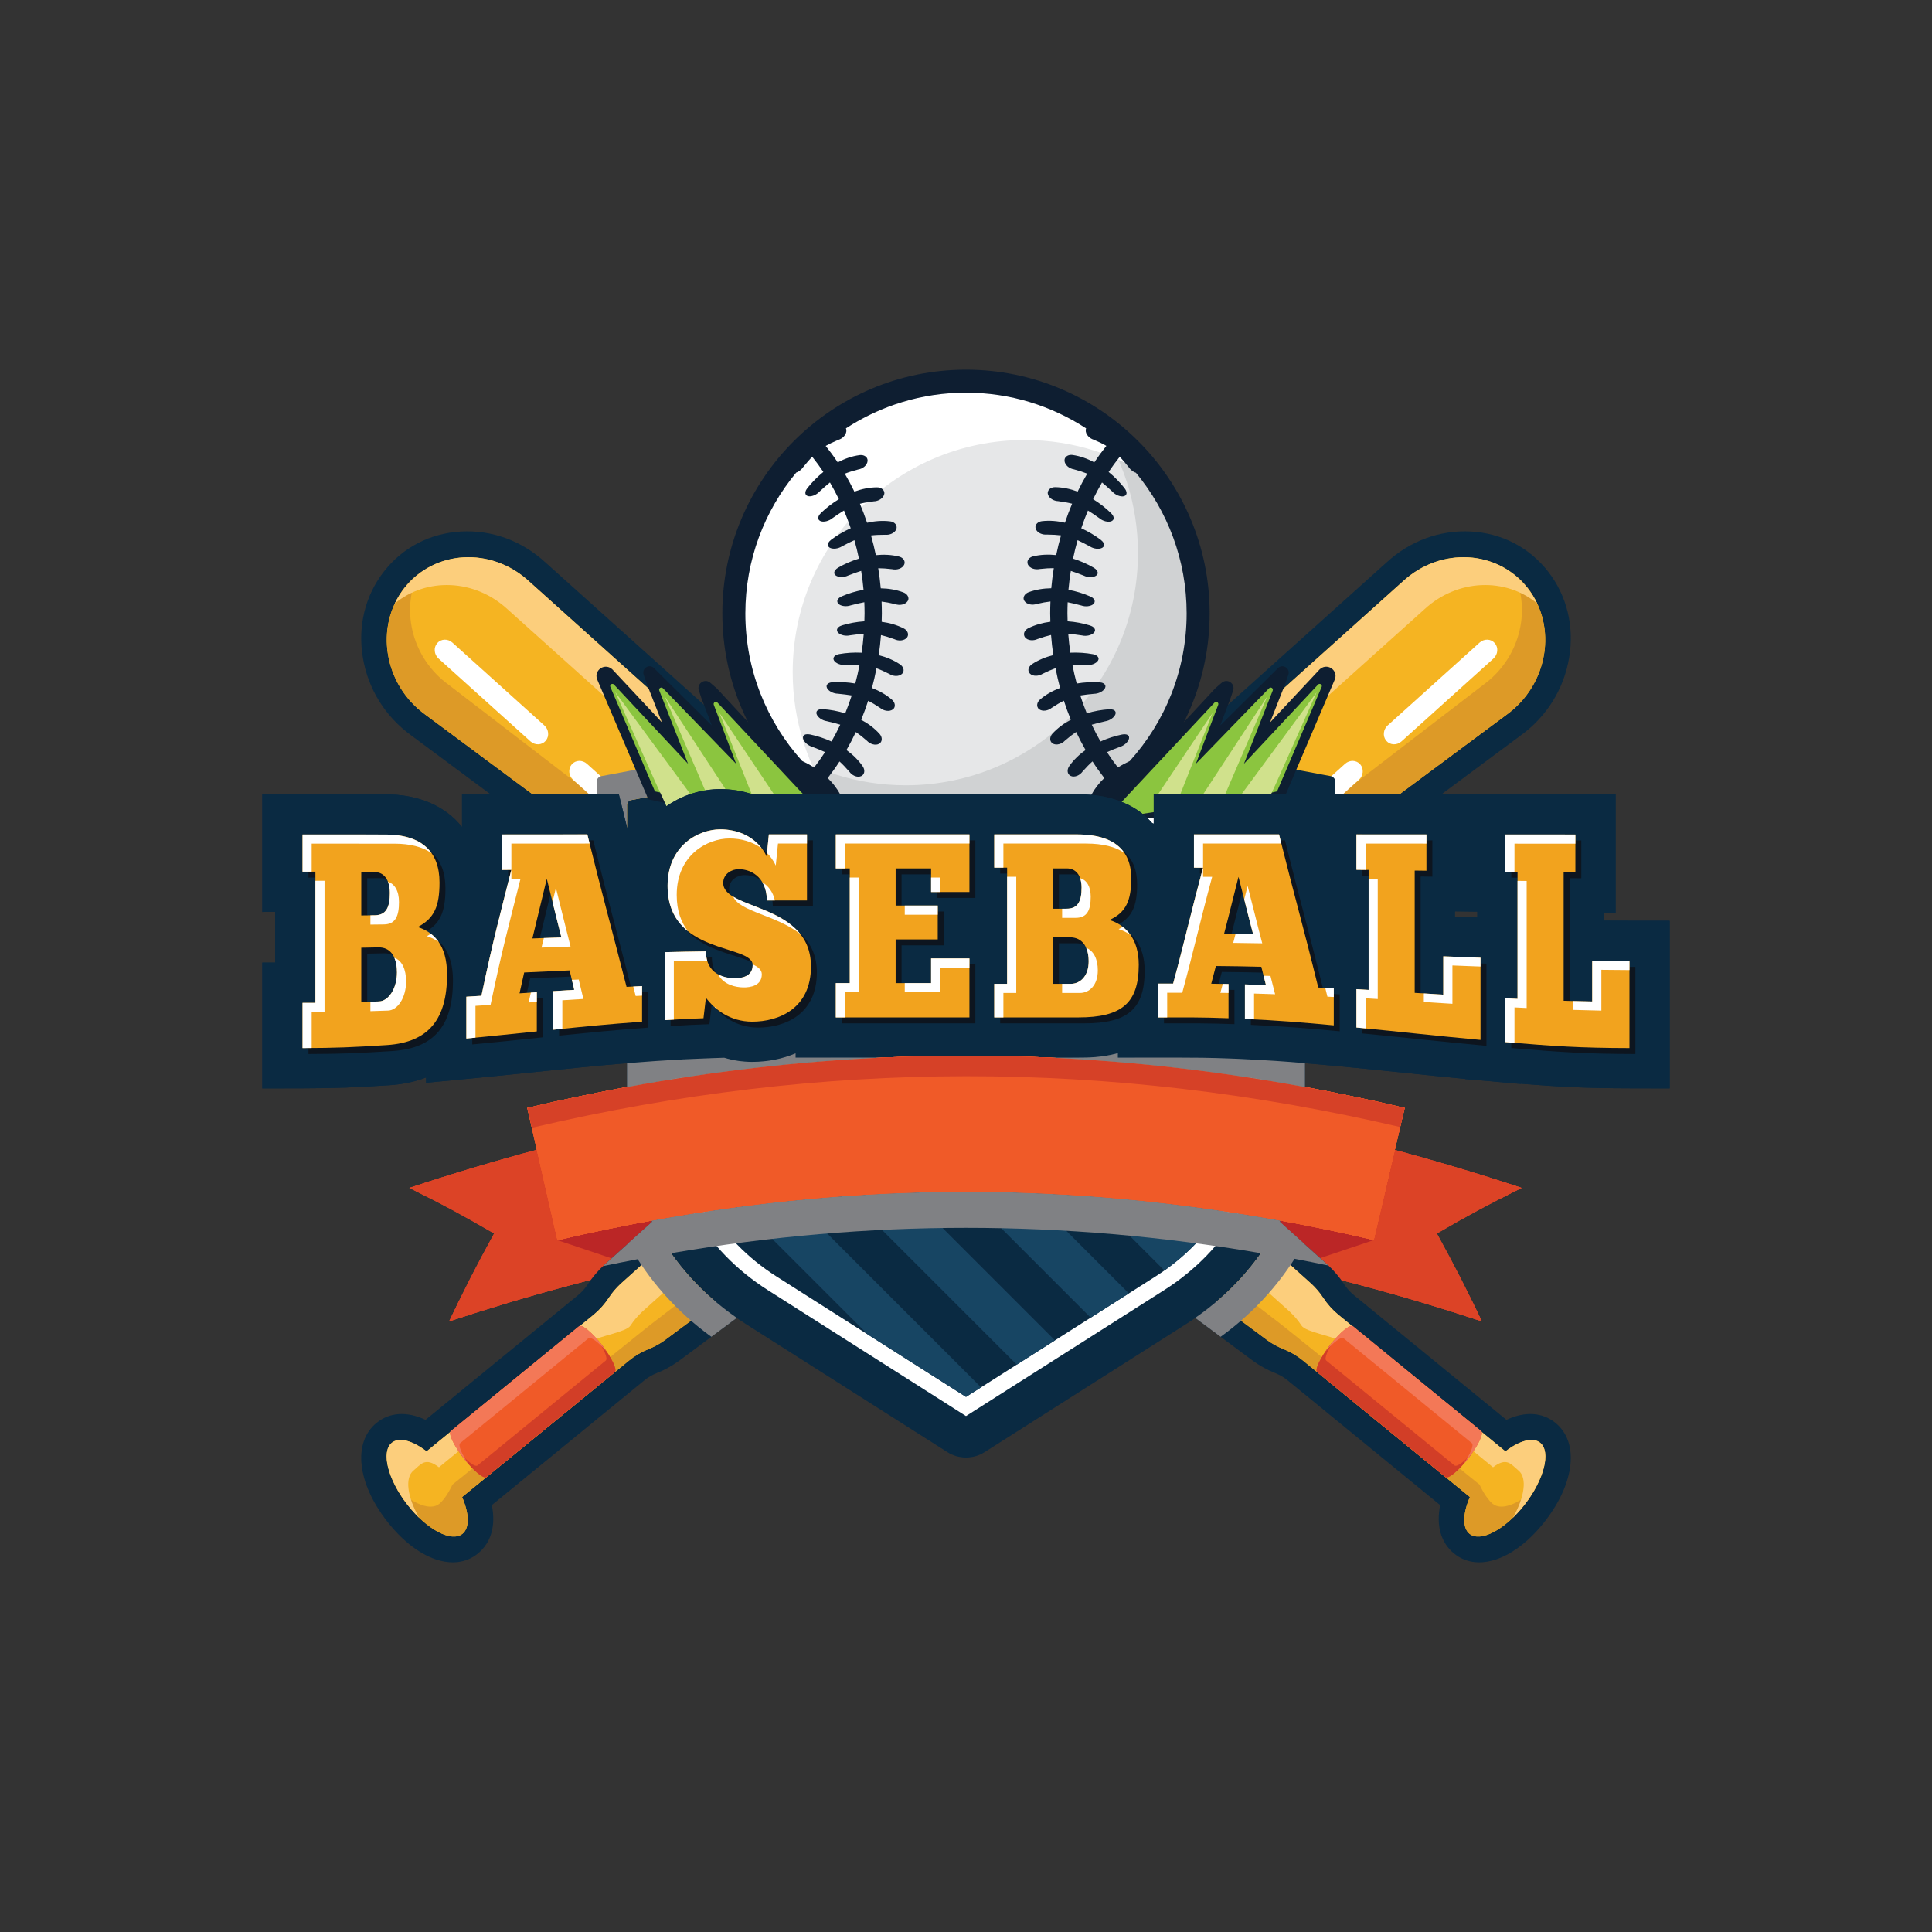 <?xml version="1.0" encoding="utf-8"?>
<!-- Generator: Adobe Illustrator 16.0.0, SVG Export Plug-In . SVG Version: 6.00 Build 0)  -->
<!DOCTYPE svg PUBLIC "-//W3C//DTD SVG 1.1//EN" "http://www.w3.org/Graphics/SVG/1.1/DTD/svg11.dtd">
<svg version="1.1" id="Layer_1" xmlns="http://www.w3.org/2000/svg" xmlns:xlink="http://www.w3.org/1999/xlink" x="0px" y="0px"
	 width="350px" height="350px" viewBox="0 0 350 350" enable-background="new 0 0 350 350" xml:space="preserve">
<rect x="0" y="0" width="350" height="350" fill="#333333" stroke="none"/>
<g>
	<g>
		<g>
			<g>
				<g>
					<g>
						<path fill="#DC4326" d="M74.166,215.198c15.668-5.178,31.205-9.32,47.297-12.604c1.529,10.032,2.293,15.048,3.822,25.08
							c-14.942,3.049-29.37,6.896-43.919,11.703c3.064-6.408,4.694-9.595,8.146-15.916C83.528,219.996,80.457,218.34,74.166,215.198
							z"/>
					</g>
				</g>
				<g>
					<g>
						<path fill="#DC4326" d="M74.166,215.198c15.668-5.178,31.205-9.32,47.297-12.604c1.529,10.032,2.293,15.048,3.822,25.08
							c-14.942,3.049-29.37,6.896-43.919,11.703c3.064-6.408,4.694-9.595,8.146-15.916C83.528,219.996,80.457,218.34,74.166,215.198
							z"/>
					</g>
				</g>
				<g>
					<path fill="#DC4326" d="M83.117,235.75c-0.542,1.109-1.115,2.297-1.751,3.628c14.549-4.808,28.977-8.654,43.919-11.703
						c-0.159-1.043-0.308-2.021-0.452-2.967C110.651,227.618,96.927,231.257,83.117,235.75z"/>
				</g>
				<g>
					<path fill="#DC4326" d="M121.873,205.288c-0.132-0.863-0.267-1.75-0.41-2.693c-16.092,3.283-31.629,7.426-47.297,12.604
						c1.35,0.674,2.546,1.277,3.66,1.848C92.418,212.28,106.919,208.408,121.873,205.288z"/>
				</g>
			</g>
			<polygon fill="#BB2626" points="100.999,224.673 116.685,229.939 119.929,219.35 			"/>
		</g>
		<g>
			<g>
				<g>
					<g>
						<path fill="#DC4326" d="M275.654,215.198c-15.669-5.178-31.205-9.32-47.297-12.604c-1.529,10.032-2.294,15.048-3.822,25.08
							c14.942,3.049,29.37,6.896,43.919,11.703c-3.065-6.408-4.694-9.595-8.146-15.916
							C266.292,219.996,269.363,218.34,275.654,215.198z"/>
					</g>
				</g>
				<g>
					<g>
						<path fill="#DC4326" d="M275.654,215.198c-15.669-5.178-31.205-9.32-47.297-12.604c-1.529,10.032-2.294,15.048-3.822,25.08
							c14.942,3.049,29.37,6.896,43.919,11.703c-3.065-6.408-4.694-9.595-8.146-15.916
							C266.292,219.996,269.363,218.34,275.654,215.198z"/>
					</g>
				</g>
				<g>
					<path fill="#DC4326" d="M266.703,235.75c0.542,1.109,1.114,2.297,1.751,3.628c-14.549-4.808-28.977-8.654-43.919-11.703
						c0.158-1.043,0.308-2.021,0.452-2.967C239.169,227.618,252.894,231.257,266.703,235.75z"/>
				</g>
				<g>
					<path fill="#DC4326" d="M227.947,205.288c0.131-0.863,0.267-1.75,0.41-2.693c16.092,3.283,31.628,7.426,47.297,12.604
						c-1.351,0.674-2.546,1.277-3.66,1.848C257.402,212.28,242.901,208.408,227.947,205.288z"/>
				</g>
			</g>
			<polygon fill="#BB2626" points="248.82,224.673 233.135,229.939 229.892,219.35 			"/>
		</g>
		<g>
			<g>
				<g>
					<path fill="#0A2A42" d="M279.901,275.568c5.411-6.961,6.193-14.273,1.902-17.782c-2.395-1.958-5.529-2.15-8.896-0.566
						l-27.624-22.588c-0.684-0.56-1.277-1.219-1.762-1.959c-0.842-1.285-1.845-2.469-2.981-3.514L98.837,101.912
						c-4.283-3.941-9.729-5.938-15.337-5.623c-5.607,0.316-10.566,2.897-13.966,7.27c-3.398,4.371-4.748,9.905-3.799,15.582
						c0.949,5.676,4.06,10.677,8.759,14.081l152.526,113.331c1.246,0.903,2.595,1.643,4.008,2.198
						c0.808,0.319,1.565,0.765,2.249,1.324l27.624,22.589c-0.755,3.719,0.125,6.81,2.52,8.768
						C267.713,284.939,274.489,282.528,279.901,275.568z"/>
					<g>
						<path fill="#F5B422" d="M232.502,244.397c-1.034-0.408-2.019-0.949-2.929-1.607L77.048,129.46
							c-7.496-5.433-9.248-15.912-3.825-22.887l0,0c5.423-6.975,15.774-7.558,22.607-1.272l141.704,127.25
							c0.828,0.763,1.562,1.627,2.18,2.57c0.766,1.167,1.706,2.212,2.784,3.094l30.222,24.712c2.528-1.939,4.97-2.644,6.298-1.558
							c1.988,1.626,0.733,6.634-2.805,11.184c-3.537,4.55-8.018,6.921-10.006,5.295c-1.328-1.087-1.202-3.684,0.078-6.644
							l-30.222-24.713C234.985,245.609,233.782,244.902,232.502,244.397z"/>
						<path fill="#DD9A27" d="M232.502,244.397c-1.034-0.408-2.019-0.949-2.929-1.607L77.048,129.46
							c-7.496-5.433-9.248-15.912-3.825-22.887l0,0c0.726-0.934,1.545-1.743,2.427-2.446c-3.056,6.722-0.883,15.21,5.61,19.915
							l150.65,115.742c0.91,0.658,36.124,29.169,36.124,29.169s1.056,2.391,2.385,3.477c1.573,1.287,4.705,0.065,7.696-2.752
							c-0.53,0.955-1.163,1.925-1.902,2.875c-3.537,4.55-8.018,6.921-10.006,5.295c-1.328-1.087-1.202-3.684,0.078-6.644
							l-30.222-24.713C234.985,245.609,233.782,244.902,232.502,244.397z"/>
						<path fill="#FCCE7C" d="M275.099,266.41c-1.329-1.086-2.094-2.537-4.622-0.598l-27.905-22.907
							c-1.078-0.881-6.011-1.576-6.776-2.743c-0.618-0.943-1.352-1.808-2.181-2.57L91.911,110.342
							c-5.985-5.505-14.67-5.74-20.377-1.026c0.454-0.957,1.016-1.877,1.688-2.742l0,0c5.423-6.975,15.774-7.558,22.607-1.272
							l141.704,127.25c0.828,0.763,1.562,1.627,2.18,2.57c0.766,1.167,1.706,2.212,2.784,3.094l30.222,24.712
							c2.528-1.939,4.97-2.644,6.298-1.558c1.988,1.626,0.733,6.634-2.805,11.184c-0.684,0.88-1.403,1.675-2.133,2.379
							C276.193,271.234,276.702,267.723,275.099,266.41z"/>
						<path fill="#F05A28" d="M240.95,243.679c1.788-2.3,3.646-3.829,4.148-3.418l23.23,18.996c0.504,0.412-0.536,2.609-2.324,4.908
							c-1.787,2.3-3.645,3.829-4.148,3.418l-23.23-18.996C238.122,248.175,239.163,245.978,240.95,243.679z"/>
						<path fill="#D23E27" d="M240.95,243.679c0.285-0.367,0.57-0.704,0.853-1.026c-1.286,1.869-1.962,3.481-1.539,3.828
							l23.23,18.995c0.424,0.347,1.806-0.688,3.297-2.391c-0.243,0.354-0.501,0.714-0.786,1.08c-1.787,2.3-3.645,3.829-4.148,3.418
							l-23.23-18.996C238.122,248.175,239.163,245.978,240.95,243.679z"/>
						<path fill="#F37857" d="M266.633,261.438l-23.23-18.995c-0.42-0.344-1.786,0.675-3.265,2.355
							c0.251-0.367,0.518-0.74,0.813-1.12c1.788-2.3,3.646-3.829,4.148-3.418l23.23,18.996c0.504,0.412-0.536,2.609-2.324,4.908
							c-0.295,0.381-0.591,0.729-0.884,1.063C266.389,263.375,267.054,261.782,266.633,261.438z"/>
					</g>
					<g>
						<g>
							<path fill="#FFFFFF" d="M112.446,146.33c0.622-0.8,0.496-1.997-0.305-2.718l-5.813-5.239c-0.825-0.744-2.056-0.7-2.748,0.1
								c-0.686,0.791-0.584,2.049,0.242,2.793l5.813,5.239c0.825,0.744,2.056,0.7,2.748-0.099
								C112.405,146.38,112.427,146.356,112.446,146.33z"/>
						</g>
						<g>
							<path fill="#FFFFFF" d="M98.913,134.133c0.622-0.8,0.495-1.996-0.306-2.718l-16.652-15.005c-0.825-0.744-2.056-0.7-2.748,0.1
								c-0.688,0.796-0.583,2.049,0.243,2.794l16.652,15.004c0.825,0.744,2.056,0.7,2.748-0.099
								C98.872,134.185,98.893,134.16,98.913,134.133z"/>
						</g>
					</g>
				</g>
			</g>
			<g>
				<g>
					<path fill="#0A2A42" d="M70.099,275.568c-5.412-6.961-6.194-14.273-1.903-17.782c2.395-1.958,5.529-2.15,8.896-0.566
						l27.624-22.588c0.684-0.56,1.277-1.219,1.762-1.959c0.842-1.285,1.845-2.469,2.981-3.514l141.703-127.248
						c4.283-3.941,9.73-5.938,15.337-5.623c5.608,0.316,10.566,2.897,13.966,7.27c3.398,4.371,4.748,9.905,3.8,15.582
						c-0.95,5.676-4.061,10.677-8.76,14.081L122.979,246.552c-1.246,0.903-2.595,1.643-4.008,2.198
						c-0.808,0.319-1.565,0.765-2.249,1.324l-27.624,22.589c0.755,3.719-0.125,6.81-2.52,8.768
						C82.287,284.939,75.51,282.528,70.099,275.568z"/>
					<g>
						<path fill="#F5B422" d="M117.497,244.397c1.034-0.408,2.02-0.949,2.929-1.607l152.525-113.33
							c7.496-5.433,9.248-15.912,3.825-22.887l0,0c-5.422-6.975-15.774-7.558-22.607-1.272l-141.703,127.25
							c-0.829,0.763-1.563,1.627-2.181,2.57c-0.766,1.167-1.705,2.212-2.783,3.094l-30.223,24.712
							c-2.528-1.939-4.969-2.644-6.298-1.558c-1.988,1.626-0.732,6.634,2.805,11.184c3.538,4.55,8.018,6.921,10.006,5.295
							c1.329-1.087,1.203-3.684-0.078-6.644l30.223-24.713C115.015,245.609,116.217,244.902,117.497,244.397z"/>
						<path fill="#DD9A27" d="M117.497,244.397c1.034-0.408,2.02-0.949,2.929-1.607l152.525-113.33
							c7.496-5.433,9.248-15.912,3.825-22.887l0,0c-0.726-0.934-1.545-1.743-2.427-2.446c3.057,6.722,0.883,15.21-5.61,19.915
							l-150.65,115.742c-0.909,0.658-36.124,29.169-36.124,29.169s-1.056,2.391-2.385,3.477c-1.573,1.287-4.705,0.065-7.696-2.752
							c0.531,0.955,1.164,1.925,1.902,2.875c3.538,4.55,8.018,6.921,10.006,5.295c1.329-1.087,1.203-3.684-0.078-6.644
							l30.223-24.713C115.015,245.609,116.217,244.902,117.497,244.397z"/>
						<path fill="#FCCE7C" d="M74.9,266.41c1.329-1.086,2.094-2.537,4.622-0.598l27.905-22.907c1.078-0.881,6.011-1.576,6.776-2.743
							c0.619-0.943,1.352-1.808,2.181-2.57l141.704-127.25c5.984-5.505,14.669-5.74,20.376-1.026
							c-0.454-0.957-1.016-1.877-1.688-2.742l0,0c-5.422-6.975-15.774-7.558-22.607-1.272l-141.703,127.25
							c-0.829,0.763-1.563,1.627-2.181,2.57c-0.766,1.167-1.705,2.212-2.783,3.094l-30.223,24.712
							c-2.528-1.939-4.969-2.644-6.298-1.558c-1.988,1.626-0.732,6.634,2.805,11.184c0.684,0.88,1.403,1.675,2.133,2.379
							C73.807,271.234,73.297,267.723,74.9,266.41z"/>
						<path fill="#F05A28" d="M109.049,243.679c-1.787-2.3-3.645-3.829-4.148-3.418l-23.23,18.996
							c-0.504,0.412,0.537,2.609,2.324,4.908c1.787,2.3,3.645,3.829,4.148,3.418l23.23-18.996
							C111.877,248.175,110.836,245.978,109.049,243.679z"/>
						<path fill="#D23E27" d="M109.049,243.679c-0.285-0.367-0.569-0.704-0.853-1.026c1.286,1.869,1.963,3.481,1.539,3.828
							l-23.23,18.995c-0.424,0.347-1.806-0.688-3.297-2.391c0.244,0.354,0.501,0.714,0.786,1.08c1.787,2.3,3.645,3.829,4.148,3.418
							l23.23-18.996C111.877,248.175,110.836,245.978,109.049,243.679z"/>
						<path fill="#F37857" d="M83.366,261.438l23.23-18.995c0.42-0.344,1.786,0.675,3.265,2.355c-0.251-0.367-0.517-0.74-0.813-1.12
							c-1.787-2.3-3.645-3.829-4.148-3.418l-23.23,18.996c-0.504,0.412,0.537,2.609,2.324,4.908
							c0.296,0.381,0.591,0.729,0.884,1.063C83.61,263.375,82.945,261.782,83.366,261.438z"/>
					</g>
					<g>
						<g>
							<path fill="#FFFFFF" d="M237.553,146.33c-0.622-0.8-0.495-1.997,0.306-2.718l5.813-5.239c0.826-0.744,2.056-0.7,2.748,0.1
								c0.686,0.791,0.584,2.049-0.242,2.793l-5.813,5.239c-0.825,0.744-2.056,0.7-2.748-0.099
								C237.594,146.38,237.573,146.356,237.553,146.33z"/>
						</g>
						<g>
							<path fill="#FFFFFF" d="M251.086,134.133c-0.621-0.8-0.495-1.996,0.306-2.718l16.652-15.005c0.826-0.744,2.057-0.7,2.748,0.1
								c0.688,0.796,0.584,2.049-0.243,2.794l-16.652,15.004c-0.825,0.744-2.056,0.7-2.748-0.099
								C251.127,134.185,251.106,134.16,251.086,134.133z"/>
						</g>
					</g>
				</g>
			</g>
		</g>
		<g>
			<path fill="#0A2A42" d="M235.77,144.96l-4.784-0.896c-19.997-3.747-39.006-10.924-55.985-21.137
				c-16.98,10.213-35.988,17.39-55.986,21.137l-4.784,0.896c-0.384,0.14-0.636,0.475-0.636,0.847v56.624
				c0,14.895,8.041,28.861,21.564,37.457l36.494,23.194c1.003,0.638,2.175,0.956,3.348,0.956c1.172,0,2.344-0.318,3.347-0.956
				l36.494-23.194c13.523-8.596,21.564-22.563,21.564-37.457v-56.624C236.405,145.435,236.153,145.1,235.77,144.96z"/>
			<g>
				<path fill="#808184" d="M113.594,162.273v-16.466c0-0.372,0.252-0.707,0.636-0.847l4.784-0.896
					c7.103-1.331,14.077-3.103,20.884-5.281l-4.837-4.344c-6.873,2.127-13.898,3.876-21.043,5.214l-5.212,0.977
					c-0.418,0.152-0.692,0.518-0.692,0.923v16.648L113.594,162.273z"/>
				<path fill="#808184" d="M236.178,225.242l-4.326-3.886c-3.408,6.765-8.638,12.756-15.331,17.394l4.608,3.425
					C227.537,237.545,232.631,231.739,236.178,225.242z"/>
			</g>
			<g>
				<path fill="#0A2A42" d="M241.886,158.201v-16.648c0-0.405-0.274-0.771-0.692-0.923l-5.212-0.977
					c-7.145-1.338-14.17-3.087-21.042-5.214l-4.838,4.344c6.807,2.179,13.781,3.95,20.884,5.281l4.784,0.896
					c0.384,0.14,0.636,0.475,0.636,0.847v16.466L241.886,158.201z"/>
				<path fill="#808184" d="M128.87,242.175l4.608-3.425c-6.693-4.638-11.923-10.629-15.331-17.394l-4.326,3.886
					C117.368,231.739,122.462,237.545,128.87,242.175z"/>
			</g>
			<path fill="#FFFFFF" d="M139.085,233.709c-11.378-7.231-18.17-18.924-18.17-31.278v-51.276
				c19.275-3.672,37.445-10.309,54.085-19.75c16.639,9.441,34.809,16.078,54.085,19.75v51.276c0,12.354-6.793,24.047-18.172,31.278
				L175,256.534L139.085,233.709z"/>
			<path fill="#0A2A42" d="M140.655,231.237c-10.527-6.69-16.812-17.459-16.812-28.807v-48.869
				c18.139-3.7,35.329-10.017,51.156-18.8c15.826,8.783,33.017,15.1,51.157,18.8v48.869c0,11.347-6.286,22.115-16.814,28.807
				L175,253.065L140.655,231.237z"/>
			<g>
				<path fill="#174563" d="M123.844,197.455v4.976c0,2.27,0.262,4.513,0.748,6.708l32.624,32.624L175,253.065l2.723-1.731
					L123.844,197.455z"/>
				<path fill="#174563" d="M141.194,149.104c-2.915,0.898-5.856,1.729-8.829,2.484l78.57,78.571
					c2.238-1.576,4.256-3.348,6.044-5.27L141.194,149.104z"/>
				<polygon fill="#174563" points="123.844,175.553 123.844,186.868 184.195,247.22 191.113,242.823 				"/>
				<path fill="#174563" d="M226.157,157.779v-4.217c-1.822-0.371-3.628-0.789-5.431-1.213L226.157,157.779z"/>
				<path fill="#174563" d="M206.055,148.263c-6.322-2.059-12.495-4.462-18.505-7.191l38.607,38.608v-11.314L206.055,148.263z"/>
				<polygon fill="#174563" points="123.844,153.654 123.844,164.967 197.585,238.71 204.503,234.313 				"/>
				<path fill="#174563" d="M172.159,136.267c-2.481,1.318-4.991,2.581-7.535,3.779l61.533,61.535v-11.315L172.159,136.267z"/>
				<path fill="#174563" d="M157.3,143.309c-2.688,1.119-5.409,2.167-8.158,3.156l72.387,72.386c1.488-2.498,2.643-5.146,3.424-7.89
					L157.3,143.309z"/>
			</g>
		</g>
		<g>
			<g>
				<circle fill="#E6E7E8" cx="175" cy="111.111" r="42.054"/>
			</g>
			<g>
				<circle fill="#E6E7E8" cx="175" cy="111.111" r="42.054"/>
			</g>
			<g>
				<path fill="#D0D2D3" d="M198.779,76.428c4.647,6.765,7.372,14.952,7.372,23.779c0,23.227-18.828,42.055-42.055,42.055
					c-8.827,0-17.015-2.725-23.779-7.372c7.58,11.034,20.283,18.274,34.683,18.274c23.226,0,42.054-18.828,42.054-42.054
					C217.054,96.711,209.813,84.008,198.779,76.428z"/>
			</g>
			<g>
				<path fill="#FFFFFF" d="M143.604,121.768c0-23.226,18.828-42.055,42.054-42.055c8.891,0,17.131,2.767,23.923,7.475
					c-7.592-10.953-20.244-18.132-34.58-18.132c-23.227,0-42.055,18.828-42.055,42.055c0,14.336,7.179,26.988,18.132,34.58
					C146.369,138.899,143.604,130.659,143.604,121.768z"/>
			</g>
			<path fill="#0E1E31" d="M175,66.972c-24.339,0-44.14,19.8-44.14,44.139S150.661,155.25,175,155.25
				c24.338,0,44.139-19.8,44.139-44.139S199.338,66.972,175,66.972z M204.658,137.875c-0.727,0.337-1.447,0.721-2.142,1.162
				c-0.695-0.896-1.358-1.822-1.98-2.785c0.653-0.301,1.396-0.594,2.327-0.943c0.374-0.104,0.76-0.324,1.062-0.596
				c0.341-0.305,0.558-0.644,0.612-0.951c0.028-0.162,0.004-0.311-0.071-0.429c-0.182-0.286-0.634-0.386-1.186-0.271
				c-1.294,0.263-2.63,0.686-3.912,1.264c-0.563-0.987-1.098-1.997-1.587-3.038c0.688-0.209,1.464-0.399,2.435-0.619
				c0.391-0.055,0.799-0.218,1.137-0.447c0.376-0.254,0.627-0.558,0.726-0.86c0.052-0.161,0.047-0.308-0.013-0.439
				c-0.141-0.312-0.575-0.476-1.137-0.437c-1.322,0.087-2.703,0.329-4.05,0.734c-0.431-1.055-0.822-2.131-1.177-3.226
				c0.708-0.119,1.501-0.21,2.491-0.305c0.392-0.003,0.817-0.111,1.183-0.296c0.4-0.202,0.699-0.481,0.821-0.762
				c0.063-0.151,0.083-0.301,0.041-0.439c-0.098-0.331-0.505-0.553-1.066-0.587c-1.334-0.079-2.733-0.011-4.116,0.222
				c-0.299-1.102-0.551-2.222-0.771-3.354c0.719-0.032,1.518-0.025,2.512,0.003c0.389,0.046,0.824-0.01,1.209-0.149
				c0.423-0.152,0.756-0.395,0.914-0.66c0.086-0.145,0.114-0.29,0.085-0.433c-0.078-0.338-0.433-0.613-0.988-0.717
				c-1.308-0.242-2.708-0.342-4.113-0.275c-0.166-1.132-0.294-2.273-0.381-3.425c0.719,0.052,1.511,0.152,2.497,0.3
				c0.378,0.092,0.815,0.087,1.215-0.006c0.44-0.103,0.803-0.304,0.995-0.553c0.104-0.134,0.151-0.275,0.142-0.422
				c-0.023-0.349-0.373-0.663-0.913-0.829c-1.269-0.396-2.647-0.658-4.053-0.754c-0.015-0.48-0.031-0.96-0.031-1.442
				c0-0.671,0.017-1.339,0.043-2.005c0.712,0.133,1.492,0.323,2.462,0.582c0.369,0.134,0.805,0.18,1.211,0.133
				c0.447-0.052,0.825-0.211,1.037-0.437c0.118-0.122,0.17-0.258,0.184-0.404c0.024-0.349-0.28-0.7-0.794-0.926
				c-1.224-0.537-2.569-0.956-3.958-1.211c0.101-1.149,0.251-2.287,0.43-3.416c0.687,0.214,1.436,0.492,2.361,0.858
				c0.35,0.175,0.778,0.271,1.188,0.27c0.456,0.001,0.843-0.111,1.087-0.31c0.128-0.105,0.209-0.235,0.23-0.378
				c0.055-0.344-0.223-0.729-0.696-1.011c-1.143-0.671-2.423-1.241-3.766-1.657c0.233-1.128,0.507-2.241,0.818-3.339
				c0.653,0.294,1.359,0.658,2.229,1.129c0.331,0.216,0.745,0.362,1.151,0.41c0.449,0.054,0.841-0.012,1.114-0.177
				c0.145-0.089,0.237-0.204,0.279-0.343c0.099-0.331-0.12-0.742-0.57-1.082c-1.054-0.801-2.254-1.521-3.534-2.097
				c0.367-1.092,0.768-2.165,1.211-3.214c0.614,0.374,1.274,0.825,2.086,1.402c0.298,0.255,0.691,0.451,1.088,0.551
				c0.436,0.109,0.844,0.095,1.119-0.037c0.147-0.072,0.257-0.173,0.316-0.304c0.143-0.311-0.021-0.742-0.423-1.135
				c-0.957-0.933-2.057-1.798-3.251-2.53c0.502-1.035,1.037-2.047,1.614-3.026c0.563,0.453,1.159,0.989,1.892,1.671
				c0.263,0.29,0.626,0.536,1.006,0.688c0.418,0.166,0.825,0.208,1.116,0.116c0.158-0.049,0.272-0.138,0.343-0.262
				c0.183-0.284,0.077-0.729-0.267-1.171c-0.822-1.046-1.802-2.057-2.894-2.949c0.636-0.954,1.312-1.872,2.021-2.757
				c0.493,0.528,1.009,1.143,1.64,1.92c0.219,0.323,0.543,0.616,0.898,0.82c0.131,0.075,0.259,0.115,0.388,0.162
				c5.733,6.92,9.186,15.796,9.186,25.464C214.97,121.395,211.063,130.784,204.658,137.875z M144.248,85.609
				c0.106-0.042,0.21-0.069,0.319-0.132c0.356-0.201,0.686-0.494,0.909-0.82c0.639-0.778,1.16-1.393,1.658-1.92
				c0.71,0.886,1.388,1.806,2.024,2.761c-1.088,0.882-2.067,1.883-2.894,2.921c-0.353,0.446-0.461,0.896-0.276,1.185
				c0.071,0.119,0.181,0.207,0.332,0.257c0.286,0.095,0.689,0.057,1.107-0.106c0.381-0.149,0.747-0.395,1.014-0.686
				c0.741-0.682,1.344-1.216,1.911-1.667c0.577,0.979,1.113,1.993,1.616,3.029c-1.188,0.724-2.287,1.577-3.248,2.501
				c-0.409,0.397-0.577,0.834-0.434,1.148c0.058,0.128,0.167,0.225,0.307,0.297c0.27,0.135,0.675,0.152,1.108,0.047
				c0.397-0.098,0.794-0.293,1.098-0.547c0.818-0.576,1.483-1.025,2.103-1.397c0.444,1.05,0.846,2.126,1.214,3.218
				c-1.273,0.567-2.472,1.276-3.528,2.068c-0.458,0.345-0.681,0.759-0.581,1.094c0.041,0.135,0.131,0.247,0.269,0.335
				c0.263,0.165,0.665,0.233,1.105,0.185c0.405-0.047,0.822-0.191,1.157-0.407c0.878-0.468,1.589-0.829,2.246-1.12
				c0.313,1.099,0.587,2.214,0.82,3.345c-1.335,0.407-2.611,0.967-3.755,1.629c-0.483,0.284-0.763,0.673-0.709,1.021
				c0.021,0.14,0.096,0.264,0.22,0.368c0.235,0.198,0.629,0.314,1.077,0.317c0.41,0.002,0.84-0.092,1.194-0.266
				c0.934-0.362,1.687-0.638,2.378-0.848c0.179,1.131,0.33,2.27,0.43,3.421c-1.379,0.249-2.72,0.657-3.943,1.185
				c-0.522,0.228-0.833,0.582-0.809,0.934c0.014,0.143,0.066,0.274,0.176,0.393c0.207,0.229,0.572,0.387,1.022,0.443
				c0.405,0.05,0.845,0.007,1.22-0.127c0.977-0.254,1.762-0.44,2.477-0.57c0.027,0.67,0.044,1.342,0.044,2.016
				c0,0.48-0.018,0.959-0.032,1.438c-1.396,0.09-2.77,0.344-4.035,0.729c-0.55,0.167-0.905,0.483-0.929,0.835
				c-0.01,0.143,0.036,0.281,0.134,0.411c0.189,0.251,0.536,0.449,0.979,0.556c0.4,0.097,0.84,0.103,1.224,0.013
				c0.992-0.142,1.789-0.238,2.511-0.285c-0.087,1.152-0.215,2.296-0.382,3.43c-1.396-0.071-2.788,0.021-4.093,0.254
				c-0.564,0.102-0.927,0.378-1.003,0.721c-0.029,0.14-0.002,0.28,0.078,0.42c0.154,0.27,0.473,0.506,0.899,0.663
				c0.385,0.142,0.821,0.2,1.215,0.156c1.001-0.022,1.803-0.024,2.523,0.013c-0.221,1.133-0.473,2.255-0.771,3.358
				c-1.372-0.236-2.764-0.313-4.095-0.242c-0.569,0.032-0.983,0.255-1.082,0.59c-0.042,0.135-0.022,0.281,0.036,0.428
				c0.116,0.279,0.41,0.559,0.808,0.763c0.364,0.187,0.792,0.298,1.188,0.305c0.994,0.1,1.79,0.195,2.501,0.319
				c-0.354,1.097-0.748,2.175-1.179,3.23c-1.336-0.407-2.708-0.656-4.026-0.751c-0.571-0.041-1.01,0.123-1.152,0.438
				c-0.058,0.128-0.063,0.271-0.016,0.427c0.091,0.296,0.349,0.608,0.714,0.86c0.337,0.23,0.745,0.396,1.14,0.454
				c0.974,0.226,1.751,0.422,2.44,0.636c-0.489,1.043-1.023,2.055-1.588,3.044c-1.271-0.58-2.598-1.007-3.886-1.276
				c-0.561-0.119-1.02-0.021-1.202,0.268c-0.074,0.117-0.098,0.257-0.073,0.415c0.049,0.302,0.268,0.648,0.6,0.95
				c0.304,0.274,0.687,0.494,1.063,0.603c0.936,0.356,1.679,0.656,2.333,0.962c-0.623,0.965-1.286,1.894-1.983,2.79
				c-0.703-0.45-1.434-0.846-2.172-1.19c-6.388-7.087-10.283-16.462-10.283-26.731C135.03,101.424,138.495,92.534,144.248,85.609z
				 M152.228,143.931c-0.594-1.102-1.369-2.099-2.28-2.975c0.751-0.966,1.466-1.967,2.138-3.006c0.539,0.483,1.101,1.064,1.77,1.832
				c0.233,0.33,0.566,0.609,0.947,0.774c0.419,0.184,0.837,0.204,1.179,0.06c0.181-0.077,0.33-0.203,0.433-0.364
				c0.248-0.39,0.205-0.935-0.117-1.411c-0.788-1.154-1.808-2.139-2.955-2.963c0.605-1.061,1.178-2.146,1.702-3.263
				c0.601,0.407,1.236,0.906,2.004,1.576c0.27,0.292,0.643,0.524,1.04,0.637c0.442,0.126,0.868,0.096,1.182-0.094
				c0.171-0.101,0.296-0.241,0.375-0.416c0.189-0.416,0.071-0.948-0.314-1.376c-0.932-1.036-2.072-1.877-3.318-2.543
				c0.461-1.128,0.882-2.278,1.261-3.45c0.647,0.327,1.341,0.741,2.188,1.308c0.304,0.256,0.704,0.438,1.111,0.5
				c0.447,0.068,0.873-0.018,1.169-0.237c0.164-0.118,0.265-0.274,0.32-0.456c0.13-0.436-0.059-0.946-0.497-1.322
				c-1.043-0.904-2.279-1.597-3.603-2.104c0.318-1.175,0.587-2.368,0.821-3.573c0.683,0.245,1.421,0.572,2.329,1.029
				c0.335,0.217,0.755,0.349,1.166,0.36c0.452,0.014,0.861-0.123,1.124-0.376c0.144-0.137,0.234-0.302,0.271-0.488
				c0.098-0.442-0.176-0.927-0.653-1.249c-1.154-0.771-2.462-1.308-3.83-1.652c0.177-1.203,0.313-2.417,0.405-3.64
				c0.705,0.164,1.476,0.401,2.43,0.747c0.36,0.175,0.792,0.257,1.2,0.221c0.45-0.04,0.838-0.222,1.065-0.504
				c0.124-0.152,0.191-0.326,0.204-0.515c0.03-0.45-0.269-0.898-0.78-1.16c-1.236-0.629-2.597-1.01-3.994-1.194
				c0.015-0.511,0.033-1.021,0.033-1.533c0-0.712-0.018-1.421-0.046-2.129c0.715,0.083,1.503,0.231,2.483,0.466
				c0.374,0.133,0.812,0.165,1.215,0.082c0.444-0.09,0.813-0.314,1.014-0.621c0.107-0.165,0.167-0.345,0.151-0.533
				c-0.029-0.451-0.384-0.862-0.927-1.063c-1.292-0.486-2.681-0.711-4.088-0.735c-0.106-1.224-0.267-2.435-0.457-3.637
				c0.725-0.001,1.529,0.055,2.539,0.176c0.392,0.088,0.831,0.069,1.222-0.061c0.434-0.143,0.762-0.403,0.923-0.734
				c0.085-0.174,0.114-0.364,0.086-0.55c-0.071-0.446-0.457-0.817-1.029-0.953c-1.352-0.333-2.768-0.393-4.173-0.25
				c-0.25-1.204-0.541-2.392-0.873-3.563c0.723-0.088,1.532-0.13,2.557-0.13c0.395,0.042,0.828-0.028,1.202-0.205
				c0.417-0.194,0.716-0.494,0.83-0.842c0.063-0.187,0.065-0.374,0.012-0.557c-0.13-0.436-0.567-0.757-1.139-0.826
				c-1.384-0.171-2.798-0.059-4.178,0.255c-0.394-1.166-0.82-2.314-1.295-3.437c0.702-0.177,1.497-0.316,2.506-0.442
				c0.397-0.006,0.82-0.13,1.168-0.351c0.383-0.241,0.648-0.585,0.728-0.945c0.046-0.196,0.022-0.383-0.057-0.558
				c-0.188-0.416-0.667-0.681-1.245-0.679c-1.382-0.001-2.771,0.287-4.103,0.774c-0.538-1.109-1.114-2.193-1.732-3.244
				c0.671-0.267,1.438-0.509,2.418-0.764c0.394-0.059,0.797-0.235,1.112-0.5c0.347-0.29,0.563-0.667,0.591-1.036
				c0.017-0.199-0.026-0.386-0.122-0.553c-0.246-0.391-0.76-0.59-1.336-0.513c-1.376,0.184-2.704,0.653-3.949,1.311
				c-0.686-1.029-1.417-2.02-2.182-2.976c0.626-0.357,1.351-0.705,2.284-1.094c0.384-0.112,0.756-0.344,1.031-0.65
				c0.303-0.337,0.463-0.741,0.436-1.113c-0.008-0.117-0.04-0.225-0.085-0.326c6.266-4.082,13.734-6.465,21.755-6.465
				s15.492,2.384,21.759,6.468c-0.036,0.089-0.06,0.184-0.068,0.283c-0.032,0.373,0.116,0.767,0.419,1.11
				c0.271,0.31,0.646,0.545,1.031,0.663c0.937,0.397,1.661,0.752,2.286,1.115c-0.767,0.957-1.498,1.949-2.186,2.98
				c-1.234-0.658-2.552-1.136-3.919-1.33c-0.582-0.084-1.103,0.115-1.352,0.51c-0.097,0.162-0.136,0.345-0.125,0.537
				c0.022,0.367,0.233,0.744,0.576,1.037c0.314,0.268,0.717,0.448,1.114,0.511c0.982,0.264,1.75,0.513,2.422,0.784
				c-0.62,1.053-1.196,2.139-1.735,3.25c-1.32-0.49-2.699-0.788-4.075-0.8c-0.586-0.006-1.072,0.259-1.262,0.681
				c-0.076,0.171-0.103,0.352-0.062,0.541c0.073,0.359,0.333,0.705,0.712,0.949c0.347,0.224,0.771,0.351,1.171,0.361
				c1.014,0.133,1.811,0.279,2.515,0.462c-0.476,1.123-0.904,2.273-1.298,3.441c-1.369-0.316-2.774-0.438-4.155-0.282
				c-0.58,0.068-1.022,0.391-1.153,0.83c-0.053,0.178-0.051,0.36,0.007,0.541c0.106,0.343,0.405,0.651,0.814,0.847
				c0.373,0.179,0.808,0.252,1.206,0.214c1.029,0.009,1.843,0.057,2.567,0.15c-0.334,1.173-0.626,2.362-0.875,3.568
				c-1.396-0.147-2.804-0.098-4.152,0.221c-0.581,0.135-0.976,0.507-1.046,0.958c-0.028,0.183-0.002,0.363,0.078,0.535
				c0.153,0.326,0.485,0.597,0.911,0.741c0.389,0.132,0.83,0.153,1.226,0.068c1.016-0.113,1.824-0.163,2.551-0.157
				c-0.191,1.204-0.352,2.417-0.458,3.643c-1.397,0.019-2.78,0.231-4.071,0.703c-0.551,0.201-0.912,0.614-0.941,1.069
				c-0.015,0.184,0.04,0.358,0.141,0.519c0.196,0.311,0.552,0.534,1,0.631c0.401,0.087,0.843,0.058,1.224-0.073
				c0.986-0.229,1.778-0.372,2.497-0.45c-0.029,0.711-0.047,1.425-0.047,2.14c0,0.511,0.019,1.02,0.033,1.528
				c-1.388,0.178-2.743,0.547-3.981,1.162c-0.521,0.262-0.825,0.713-0.795,1.167c0.013,0.184,0.078,0.354,0.195,0.503
				c0.225,0.286,0.598,0.468,1.051,0.513c0.409,0.04,0.844-0.039,1.21-0.213c0.961-0.34,1.736-0.573,2.444-0.732
				c0.093,1.225,0.229,2.44,0.406,3.646c-1.361,0.336-2.665,0.861-3.82,1.618c-0.487,0.321-0.765,0.811-0.668,1.259
				c0.036,0.182,0.124,0.342,0.26,0.477c0.261,0.259,0.655,0.396,1.112,0.387c0.412-0.008,0.834-0.138,1.175-0.353
				c0.916-0.454,1.66-0.776,2.347-1.018c0.234,1.207,0.503,2.403,0.821,3.579c-1.315,0.497-2.55,1.177-3.597,2.067
				c-0.447,0.379-0.641,0.895-0.509,1.334c0.055,0.178,0.151,0.33,0.307,0.446c0.29,0.223,0.713,0.313,1.158,0.25
				c0.409-0.058,0.813-0.238,1.122-0.492c0.855-0.564,1.555-0.975,2.207-1.299c0.379,1.174,0.801,2.326,1.263,3.456
				c-1.24,0.656-2.381,1.483-3.32,2.507c-0.393,0.434-0.515,0.969-0.323,1.39c0.077,0.17,0.199,0.307,0.361,0.406
				c0.305,0.19,0.736,0.228,1.174,0.107c0.398-0.109,0.773-0.34,1.049-0.632c0.776-0.668,1.419-1.164,2.024-1.567
				c0.524,1.119,1.098,2.205,1.704,3.267c-1.143,0.814-2.164,1.785-2.96,2.928c-0.33,0.481-0.376,1.032-0.126,1.426
				c0.101,0.159,0.241,0.279,0.417,0.356c0.334,0.147,0.762,0.131,1.174-0.045c0.379-0.161,0.72-0.44,0.957-0.771
				c0.678-0.767,1.246-1.346,1.791-1.827c0.672,1.041,1.388,2.044,2.14,3.013c-0.929,0.885-1.724,1.895-2.329,3.016
				c-6.457,4.478-14.285,7.111-22.72,7.111C166.541,151.081,158.693,148.432,152.228,143.931z"/>
		</g>
		<g>
			<g>
				<g>
					<path fill="#0E1E31" d="M123.686,146.183l-6.234-1.379l-9.293-21.776l0,0c-0.558-1.572,1.271-2.908,2.601-1.9l0.146,0.11
						l9.01,9.633l-2.752-7.003l-0.56-1.653c-0.363-1.071,0.881-1.964,1.779-1.277l10.564,10.49l-1.912-5.046l-0.433-1.317
						c-0.407-1.238,1.07-2.229,2.062-1.383l1.146,0.978l19.975,21.524l-2.583,2.646L123.686,146.183z"/>
					<path fill="#8BC53F" d="M129.31,127.689l4.047,10.68l-13.268-13.688c-0.302-0.311-0.813,0.018-0.653,0.421l5.213,13.268
						l-13.422-14.35c-0.303-0.324-0.828,0.019-0.654,0.427l8.073,18.918l5.222,1.155l25.917,3.938l-19.813-21.179
						C129.675,126.959,129.155,127.282,129.31,127.689z"/>
				</g>
				<polygon fill="#D0E18C" points="111.469,125.398 118.716,141.665 120.734,146.037 125.551,144.519 				"/>
				<polygon fill="#D0E18C" points="128.316,144.519 120.413,126.147 132.196,144.127 				"/>
				<path fill="#D0E18C" d="M136.179,143.883c-0.23-0.611-5.852-14.739-5.852-14.739l10.697,15.962L136.179,143.883z"/>
			</g>
			<g>
				<g>
					<path fill="#0E1E31" d="M226.313,146.183l6.235-1.379l9.293-21.776l0,0c0.557-1.572-1.271-2.908-2.601-1.9l-0.146,0.11
						l-9.01,9.633l2.752-7.003l0.561-1.653c0.362-1.071-0.882-1.964-1.78-1.277l-10.563,10.49l1.912-5.046l0.433-1.317
						c0.406-1.238-1.071-2.229-2.063-1.383l-1.146,0.978l-19.975,21.524l2.583,2.646L226.313,146.183z"/>
					<path fill="#8BC53F" d="M220.69,127.689l-4.047,10.68l13.267-13.688c0.302-0.311,0.813,0.018,0.654,0.421l-5.214,13.268
						l13.422-14.35c0.303-0.324,0.828,0.019,0.654,0.427l-8.073,18.918l-5.222,1.155l-25.917,3.938l19.813-21.179
						C220.325,126.959,220.844,127.282,220.69,127.689z"/>
				</g>
				<polygon fill="#D0E18C" points="238.53,125.398 231.283,141.665 229.265,146.037 224.448,144.519 				"/>
				<polygon fill="#D0E18C" points="221.683,144.519 229.586,126.147 217.803,144.127 				"/>
				<path fill="#D0E18C" d="M213.82,143.883c0.23-0.611,5.853-14.739,5.853-14.739l-10.698,15.962L213.82,143.883z"/>
			</g>
		</g>
		<g>
			<path fill="#0A2A42" d="M295.198,166.802c-1.904-0.003-3.127-0.009-4.646-0.025v-1.423l2.127,0.014v-21.469l-23.773-0.003
				l-30.466-0.021v4.15l-1.032-4.151l-28.399,0.007v5.569c-2.649-3.274-7.097-5.572-13.913-5.572h-58.837
				c-1.813-0.611-3.747-0.922-5.766-0.922c-6.496,0-13.316,3.888-15.832,11.211c-0.37-1.466-0.763-3.036-1.186-4.748l-1.368-5.543
				l-28.409,0.018v5.936c-2.952-3.761-7.797-5.929-13.913-5.929l-22.262-0.01v21.314l2.328-0.002v9.182l-2.328-0.002v22.789
				l7.302-0.017c6.216-0.013,9.374-0.15,15.709-0.559c2.42-0.156,4.655-0.631,6.66-1.404v0.964l7.981-0.767
				c3.884-0.372,6.299-0.621,9.462-0.948l6.314-0.646c6.349-0.643,9.535-0.966,15.903-1.438l2.021-0.149l1.992-0.123
				c2.669-0.166,4.032-0.239,6.837-0.341l3.49-0.126c1.641,0.5,3.342,0.752,5.078,0.752c2.801,0,5.473-0.54,7.852-1.55v0.779h51.25
				c1.501,0,4.219,0,7.13-0.813v0.813l11.157-0.004c2.977,0,5.232,0.022,8.63,0.147l1.401,0.05l1.485,0.071
				c6.29,0.301,9.481,0.566,15.782,1.145l2.086,0.191l1.974,0.192c3.813,0.371,6.813,0.682,9.694,0.982l0.217,0.022
				c3.292,0.341,6.45,0.669,10.488,1.05v0.042l4.484,0.374l1.784,0.165l3.806,0.336v-0.038c7.128,0.569,11.699,0.812,19.678,0.828
				l7.304,0.017v-30.36L295.198,166.802z M263.572,165.097l4.056,0.054v1.041c-1.545-0.057-2.665-0.1-4.056-0.153V165.097z"/>
			<path fill="#0A2A42" d="M295.198,166.802c-1.904-0.003-3.127-0.009-4.646-0.025v-1.423l2.127,0.014v-21.469l-23.773-0.003
				l-30.466-0.021v4.15l-1.032-4.151l-28.399,0.007v5.569c-2.649-3.274-7.097-5.572-13.913-5.572h-58.837
				c-1.813-0.611-3.747-0.922-5.766-0.922c-6.496,0-13.316,3.888-15.832,11.211c-0.37-1.466-0.763-3.036-1.186-4.748l-1.368-5.543
				l-28.409,0.018v5.936c-2.952-3.761-7.797-5.929-13.913-5.929l-22.262-0.01v21.314l2.328-0.002v9.182l-2.328-0.002v22.789
				l7.302-0.017c6.216-0.013,9.374-0.15,15.709-0.559c2.42-0.156,4.655-0.631,6.66-1.404v0.964l7.981-0.767
				c3.884-0.372,6.299-0.621,9.462-0.948l6.314-0.646c6.349-0.643,9.535-0.966,15.903-1.438l2.021-0.149l1.992-0.123
				c2.669-0.166,4.032-0.239,6.837-0.341l3.49-0.126c1.641,0.5,3.342,0.752,5.078,0.752c2.801,0,5.473-0.54,7.852-1.55v0.779h51.25
				c1.501,0,4.219,0,7.13-0.813v0.813l11.157-0.004c2.977,0,5.232,0.022,8.63,0.147l1.401,0.05l1.485,0.071
				c6.29,0.301,9.481,0.566,15.782,1.145l2.086,0.191l1.974,0.192c3.813,0.371,6.813,0.682,9.694,0.982l0.217,0.022
				c3.292,0.341,6.45,0.669,10.488,1.05v0.042l4.484,0.374l1.784,0.165l3.806,0.336v-0.038c7.128,0.569,11.699,0.812,19.678,0.828
				l7.304,0.017v-30.36L295.198,166.802z M263.572,165.097l4.056,0.054v1.041c-1.545-0.057-2.665-0.1-4.056-0.153V165.097z"/>
			<g>
				<path fill="#0D151F" d="M55.884,182.75c0.931,0.002,1.396,0.001,2.328-0.004c0-11.48,0-14.592,0-23.763
					c-0.932,0.002-1.397,0.003-2.328,0.004c0-2.693,0-4.039,0-6.731c5.989,0.005,8.984,0.005,14.975,0.004
					c6.664,0,9.836,3.121,9.836,8.688c0,4.288-0.924,6.472-3.935,8.065c2.891,0.952,5.299,3.204,5.299,8.625
					c0,7.883-3.172,12.261-10.92,12.759c-6.102,0.393-9.153,0.53-15.255,0.544C55.884,188.063,55.884,186.153,55.884,182.75z
					 M66.522,166.917c0.979-0.011,1.469-0.017,2.448-0.029c2.128-0.026,2.73-1.549,2.73-4.055c0-2.401-1.124-3.763-2.649-3.751
					c-1.012,0.008-1.518,0.012-2.529,0.019C66.522,162.204,66.522,163.802,66.522,166.917z M69.733,182.491
					c1.687-0.062,3.253-2.275,3.253-5.267c0-2.825-1.165-4.57-3.373-4.523c-1.236,0.026-1.854,0.038-3.091,0.06
					c0,3.605,0,5.384,0,9.835C67.807,182.56,68.449,182.538,69.733,182.491z"/>
				<path fill="#0D151F" d="M101.292,187.616c0-2.735,0-4.175,0-6.988c1.525-0.098,2.288-0.146,3.813-0.24
					c-0.337-1.406-0.505-2.114-0.843-3.516c-3.292,0.146-4.938,0.223-8.23,0.374c-0.337,1.475-0.506,2.238-0.843,3.776
					c1.253-0.081,1.879-0.122,3.132-0.203c0,2.865,0,4.342,0,7.1c-5.107,0.524-7.66,0.8-12.767,1.291c0-2.852,0-4.49,0-7.575
					c1.092-0.066,1.638-0.101,2.729-0.169c2.169-10.323,3.252-14.157,5.42-22.814c-0.658,0.009-0.987,0.013-1.646,0.021
					c0-2.545,0-3.77,0-6.424c6.166-0.005,9.25-0.008,15.416-0.011c2.843,11.51,4.264,16.48,7.105,27.611
					c1.124-0.057,1.687-0.084,2.811-0.136c0,2.561,0,3.809,0,6.448C110.951,186.639,107.731,186.965,101.292,187.616z
					 M102.777,170.9c-1.06-4.132-1.59-6.396-2.649-10.627c-1.044,4.267-1.565,6.556-2.609,10.809
					C99.622,171.008,100.674,170.971,102.777,170.9z"/>
				<path fill="#0D151F" d="M121.49,173.569c2.986-0.074,4.48-0.104,7.468-0.146c0,4.178,3.416,4.832,5.058,4.873
					c1.366,0.033,3.412-0.305,3.412-2.383c0-3.858-15.416-1.768-15.416-14.357c0-7.308,5.621-10.239,9.555-10.239
					c3.373,0,6.785,1.487,8.392,4.899c0.16-1.528,0.24-2.287,0.4-3.978c2.763,0,4.144,0,6.905,0c0,5.05,0,6.978,0,11.963
					c-2.906,0-4.359,0-7.267,0c0-3.675-2.328-5.673-5.139-5.668c-1.164,0.001-2.77,0.798-2.77,2.498c0,5,15.897,3.603,15.897,15.129
					c0,7.651-5.861,9.996-10.639,9.996c-4.055,0-6.864-2.282-8.39-4.332c-0.177,1.438-0.266,2.16-0.442,3.71
					c-2.81,0.102-4.215,0.175-7.025,0.349C121.49,180.827,121.49,178.591,121.49,173.569z"/>
				<path fill="#0D151F" d="M176.694,152.238c0,4.446,0,5.868,0,10.433c-2.778,0-4.167,0-6.945,0c0-1.839,0-2.65,0-4.276
					c-2.569,0-3.854,0-6.423,0c0,2.521,0,4.079,0,6.735c3.051,0,4.576,0,7.628,0c0,2.56,0,3.64,0,6.124c-3.052,0-4.577,0-7.628,0
					c0,3.045,0,4.941,0,7.916c2.569,0,3.854,0,6.423,0c0-1.697,0-2.542,0-4.471c2.778,0,4.167,0,6.945,0c0,4.688,0,6.114,0,10.688
					c-9.684,0-14.524,0-24.208,0c0-2.691,0-3.79,0-6.217c1.012,0,1.518,0,2.529,0c0-7.919,0-12.847,0-20.775
					c-1.012,0-1.518,0-2.529,0c0-2.411,0-3.501,0-6.156C162.17,152.238,167.011,152.238,176.694,152.238z"/>
				<path fill="#0D151F" d="M181.194,179.305c0.932,0,1.396,0,2.328,0c0-8.016,0-13.023,0-21.047c-0.932,0-1.396,0-2.328,0
					c0-2.353,0-3.424,0-6.02c5.989,0,8.984,0,14.975,0c6.664,0,9.835,2.802,9.835,7.967c0,3.979-0.923,6.167-3.934,7.533
					c2.891,0.91,5.299,3.318,5.299,8.125c0,6.99-3.171,9.523-10.92,9.523c-6.103,0-9.153,0-15.255,0
					C181.194,182.755,181.194,181.674,181.194,179.305z M191.833,165.701c0.979,0,1.47,0,2.448,0c2.129,0,2.73-1.442,2.73-3.844
					c0-2.301-1.124-3.463-2.649-3.463c-1.012,0-1.518,0-2.529,0C191.833,161.134,191.833,162.862,191.833,165.701z M195.045,179.305
					c1.686,0,3.251-1.351,3.251-4.093c0-2.591-1.163-4.331-3.371-4.331c-1.236,0-1.855,0-3.092,0c0,3.224,0,5.254,0,8.424
					C193.118,179.305,193.76,179.305,195.045,179.305z"/>
				<path fill="#0D151F" d="M226.603,185.659c0-2.623,0-3.789,0-6.252c1.525,0.044,2.288,0.069,3.814,0.126
					c-0.338-1.313-0.506-1.966-0.843-3.318c-3.292-0.08-4.938-0.109-8.23-0.139c-0.337,1.332-0.506,1.959-0.844,3.206
					c1.253,0.016,1.879,0.025,3.132,0.052c0,2.435,0,3.575,0,6.2c-5.106-0.186-7.66-0.148-12.767-0.148c0-2.651,0-3.737,0-6.125
					c1.093,0,1.639,0,2.73,0c2.167-8.002,3.251-12.982,5.419-20.999c-0.658-0.002-0.987-0.002-1.646-0.003c0-2.354,0-3.429,0-6.022
					c6.166-0.005,9.249-0.005,15.416-0.004c2.843,11.418,4.264,16.161,7.106,27.739c1.124,0.061,1.686,0.092,2.81,0.157
					c0,2.678,0,4.017,0,6.696C236.262,186.236,233.042,185.968,226.603,185.659z M228.088,170.311
					c-1.06-4.022-1.59-6.307-2.649-10.394c-1.044,4.07-1.565,6.351-2.609,10.315C224.933,170.256,225.984,170.272,228.088,170.311z"
					/>
				<path fill="#0D151F" d="M259.486,152.249c0,2.715,0,3.963,0,6.564c-0.852-0.012-1.276-0.018-2.128-0.029
					c0,8.516,0,12.458,0,22.153c2.072,0.133,3.107,0.2,5.18,0.33c0-2.923,0-4.35,0-6.945c2.697,0.106,4.047,0.158,6.744,0.256
					c0,5.355,0,9.191,0,14.885c-8.992-0.829-13.489-1.374-22.481-2.25c0-2.748,0-4.158,0-6.945c0.884,0.054,1.325,0.081,2.208,0.136
					c0-9.218,0-13.375,0-21.732c-0.883-0.012-1.324-0.018-2.208-0.029c0-2.529,0-3.722,0-6.402
					C251.875,152.243,254.412,152.245,259.486,152.249z"/>
				<path fill="#0D151F" d="M286.467,152.259c0,2.763,0,4.115,0,6.848c-0.851-0.006-1.276-0.009-2.127-0.015
					c0,8.961,0,12.234,0,23.275c2.071,0.065,3.106,0.093,5.179,0.131c0-3.278,0-4.733,0-7.386c2.697,0.036,4.047,0.047,6.744,0.05
					c0,5.427,0,10.023,0,15.78c-8.992-0.02-13.488-0.331-22.481-1.082c0-2.938,0-4.694,0-7.939c0.883,0.046,1.324,0.067,2.207,0.11
					c0-10.696,0-14.167,0-23.013c-0.883-0.009-1.324-0.014-2.207-0.023c0-2.68,0-3.987,0-6.736
					C278.855,152.259,281.393,152.26,286.467,152.259z"/>
			</g>
			<g>
				<path fill="#F2A31E" d="M54.81,181.677c0.932,0.002,1.397,0.001,2.329-0.004c0-11.48,0-14.592,0-23.763
					c-0.932,0.002-1.397,0.003-2.329,0.004c0-2.693,0-4.039,0-6.731c5.99,0.005,8.985,0.005,14.976,0.004
					c6.664-0.001,9.835,3.121,9.835,8.688c0,4.289-0.923,6.473-3.934,8.066c2.89,0.952,5.299,3.204,5.299,8.625
					c0,7.883-3.172,12.261-10.92,12.759c-6.102,0.392-9.153,0.53-15.256,0.543C54.81,186.989,54.81,185.08,54.81,181.677z
					 M65.448,165.844c0.979-0.011,1.47-0.017,2.449-0.029c2.128-0.026,2.73-1.549,2.73-4.055c0-2.401-1.124-3.763-2.649-3.751
					c-1.012,0.008-1.518,0.012-2.53,0.019C65.448,161.13,65.448,162.729,65.448,165.844z M68.66,181.418
					c1.687-0.062,3.252-2.275,3.252-5.267c0-2.825-1.164-4.57-3.372-4.523c-1.236,0.026-1.854,0.038-3.092,0.06
					c0,3.604,0,5.384,0,9.835C66.733,181.486,67.376,181.465,68.66,181.418z"/>
				<path fill="#F2A31E" d="M100.219,186.543c0-2.735,0-4.175,0-6.989c1.525-0.098,2.288-0.146,3.813-0.239
					c-0.337-1.406-0.506-2.114-0.843-3.516c-3.292,0.146-4.938,0.223-8.23,0.375c-0.337,1.475-0.506,2.238-0.843,3.776
					c1.253-0.081,1.879-0.122,3.132-0.204c0,2.866,0,4.343,0,7.101c-5.107,0.524-7.66,0.8-12.767,1.29c0-2.851,0-4.489,0-7.574
					c1.092-0.066,1.638-0.101,2.729-0.169c2.168-10.324,3.252-14.158,5.42-22.814c-0.658,0.009-0.987,0.013-1.646,0.021
					c0-2.545,0-3.77,0-6.424c6.166-0.005,9.25-0.008,15.416-0.011c2.843,11.51,4.264,16.48,7.105,27.611
					c1.124-0.057,1.687-0.084,2.811-0.136c0,2.561,0,3.809,0,6.448C109.878,185.565,106.658,185.892,100.219,186.543z
					 M101.704,169.827c-1.06-4.132-1.59-6.396-2.649-10.627c-1.044,4.267-1.565,6.556-2.609,10.809
					C98.549,169.935,99.601,169.898,101.704,169.827z"/>
				<path fill="#F2A31E" d="M120.417,172.496c2.986-0.074,4.48-0.104,7.467-0.146c0,4.178,3.417,4.832,5.059,4.873
					c1.366,0.033,3.412-0.305,3.412-2.383c0-3.858-15.416-1.769-15.416-14.357c0-7.308,5.621-10.239,9.555-10.239
					c3.373,0,6.785,1.487,8.391,4.899c0.161-1.528,0.241-2.287,0.401-3.978c2.763,0,4.144,0,6.905,0c0,5.05,0,6.978,0,11.963
					c-2.906,0-4.359,0-7.267,0c0-3.675-2.328-5.673-5.139-5.669c-1.164,0.002-2.77,0.799-2.77,2.499c0,5,15.897,3.602,15.897,15.129
					c0,7.651-5.861,9.997-10.639,9.997c-4.055,0-6.865-2.282-8.391-4.332c-0.176,1.438-0.265,2.16-0.441,3.71
					c-2.811,0.102-4.215,0.175-7.025,0.349C120.417,179.754,120.417,177.518,120.417,172.496z"/>
				<path fill="#F2A31E" d="M175.621,151.165c0,4.446,0,5.868,0,10.433c-2.778,0-4.167,0-6.945,0c0-1.839,0-2.65,0-4.276
					c-2.569,0-3.854,0-6.423,0c0,2.521,0,4.079,0,6.735c3.051,0,4.576,0,7.627,0c0,2.56,0,3.64,0,6.124c-3.051,0-4.576,0-7.627,0
					c0,3.045,0,4.94,0,7.916c2.568,0,3.854,0,6.423,0c0-1.697,0-2.542,0-4.471c2.778,0,4.167,0,6.945,0c0,4.687,0,6.114,0,10.688
					c-9.684,0-14.525,0-24.208,0c0-2.691,0-3.79,0-6.217c1.012,0,1.518,0,2.529,0c0-7.919,0-12.847,0-20.775
					c-1.012,0-1.518,0-2.529,0c0-2.411,0-3.501,0-6.156C161.096,151.165,165.938,151.165,175.621,151.165z"/>
				<path fill="#F2A31E" d="M180.121,178.231c0.931,0,1.396,0,2.328,0c0-8.016,0-13.023,0-21.047c-0.932,0-1.397,0-2.328,0
					c0-2.353,0-3.424,0-6.02c5.989,0,8.984,0,14.975,0c6.664,0,9.835,2.802,9.835,7.967c0,3.979-0.923,6.167-3.934,7.533
					c2.891,0.91,5.299,3.318,5.299,8.125c0,6.99-3.172,9.523-10.92,9.523c-6.103,0-9.153,0-15.255,0
					C180.121,181.682,180.121,180.601,180.121,178.231z M190.76,164.627c0.979,0,1.47,0,2.448,0c2.129,0,2.73-1.442,2.73-3.844
					c0-2.301-1.125-3.463-2.649-3.463c-1.012,0-1.518,0-2.529,0C190.76,160.061,190.76,161.789,190.76,164.627z M193.972,178.231
					c1.686,0,3.251-1.351,3.251-4.093c0-2.591-1.163-4.331-3.372-4.331c-1.236,0-1.854,0-3.091,0c0,3.224,0,5.254,0,8.424
					C192.045,178.231,192.687,178.231,193.972,178.231z"/>
				<path fill="#F2A31E" d="M225.529,184.586c0-2.623,0-3.789,0-6.252c1.525,0.044,2.288,0.069,3.813,0.126
					c-0.337-1.313-0.505-1.966-0.842-3.319c-3.292-0.08-4.938-0.109-8.23-0.139c-0.337,1.333-0.506,1.959-0.844,3.207
					c1.253,0.015,1.879,0.025,3.132,0.052c0,2.435,0,3.575,0,6.2c-5.106-0.186-7.66-0.148-12.767-0.148c0-2.651,0-3.737,0-6.125
					c1.092,0,1.639,0,2.73,0c2.167-8.003,3.251-12.982,5.419-20.999c-0.658-0.002-0.987-0.002-1.646-0.003c0-2.354,0-3.429,0-6.022
					c6.166-0.005,9.249-0.005,15.416-0.004c2.843,11.418,4.264,16.161,7.106,27.739c1.124,0.061,1.686,0.092,2.81,0.157
					c0,2.678,0,4.017,0,6.696C235.188,185.163,231.969,184.895,225.529,184.586z M227.015,169.237
					c-1.06-4.021-1.59-6.306-2.649-10.393c-1.044,4.07-1.565,6.351-2.609,10.314C223.859,169.183,224.911,169.199,227.015,169.237z"
					/>
				<path fill="#F2A31E" d="M258.413,151.175c0,2.715,0,3.962,0,6.564c-0.852-0.012-1.276-0.018-2.128-0.029
					c0,8.516,0,12.458,0,22.153c2.072,0.133,3.107,0.2,5.18,0.33c0-2.923,0-4.35,0-6.945c2.697,0.106,4.046,0.158,6.744,0.256
					c0,5.355,0,9.191,0,14.885c-8.993-0.829-13.489-1.374-22.481-2.25c0-2.748,0-4.158,0-6.945c0.883,0.054,1.325,0.081,2.208,0.136
					c0-9.218,0-13.375,0-21.732c-0.883-0.012-1.325-0.018-2.208-0.029c0-2.529,0-3.722,0-6.402
					C250.802,151.169,253.339,151.171,258.413,151.175z"/>
				<path fill="#F2A31E" d="M285.394,151.186c0,2.763,0,4.115,0,6.848c-0.852-0.006-1.276-0.009-2.128-0.015
					c0,8.961,0,12.233,0,23.275c2.072,0.065,3.108,0.093,5.18,0.131c0-3.278,0-4.733,0-7.386c2.697,0.036,4.047,0.047,6.744,0.05
					c0,5.427,0,10.023,0,15.779c-8.992-0.019-13.489-0.33-22.481-1.081c0-2.938,0-4.694,0-7.939c0.883,0.045,1.324,0.067,2.207,0.11
					c0-10.696,0-14.167,0-23.013c-0.883-0.009-1.324-0.014-2.207-0.023c0-2.68,0-3.987,0-6.736
					C277.782,151.186,280.319,151.187,285.394,151.186z"/>
			</g>
			<g>
				<g>
					<path fill="#FFFFFF" d="M70.281,159.758c0.216,0.552,0.347,1.215,0.347,2.002c0,2.506-0.603,4.027-2.73,4.055
						c-0.304,0.004-0.556,0.007-0.795,0.01c0,0.519,0,1.061,0,1.673c0.979-0.01,1.47-0.016,2.449-0.028
						c2.128-0.027,2.73-1.549,2.73-4.055C72.282,161.371,71.464,160.09,70.281,159.758z"/>
					<path fill="#FFFFFF" d="M78.051,169.163c-0.229,0.146-0.452,0.295-0.71,0.432c0.748,0.246,1.463,0.583,2.113,1.036
						C79.047,170.044,78.572,169.562,78.051,169.163z"/>
					<path fill="#FFFFFF" d="M73.566,177.806c0-2.23-0.735-3.77-2.127-4.304c0.312,0.713,0.473,1.606,0.473,2.65
						c0,2.991-1.565,5.205-3.252,5.267c-0.621,0.022-1.091,0.039-1.558,0.055c0,0.528,0,1.086,0,1.705
						c1.285-0.037,1.928-0.059,3.212-0.105C72.001,183.011,73.566,180.796,73.566,177.806z"/>
					<path fill="#FFFFFF" d="M56.464,183.331c0.932,0.002,1.397,0.001,2.329-0.005c0-11.48,0-14.591,0-23.762
						c-0.678,0.002-1.111,0.002-1.654,0.003c0,7.937,0,11.346,0,22.106c-0.932,0.005-1.397,0.006-2.329,0.004
						c0,3.403,0,5.313,0,8.19c0.58-0.001,1.125-0.004,1.654-0.007C56.464,187.805,56.464,186.038,56.464,183.331z"/>
					<path fill="#FFFFFF" d="M56.464,152.835c5.99,0.005,8.985,0.006,14.975,0.005c2.895,0,5.129,0.59,6.731,1.712
						c-1.534-2.189-4.301-3.366-8.386-3.366c-5.989,0.001-8.984,0.001-14.975-0.004c0,2.692,0,4.038,0,6.731
						c0.678-0.001,1.111-0.001,1.654-0.003C56.464,156.198,56.464,154.916,56.464,152.835z"/>
				</g>
				<g>
					<path fill="#FFFFFF" d="M115.161,180.431c0.454-0.022,0.811-0.041,1.156-0.058c0-0.522,0-1.085,0-1.732
						c-0.645,0.03-1.108,0.052-1.596,0.075C114.865,179.274,115.011,179.84,115.161,180.431z"/>
					<path fill="#FFFFFF" d="M86.135,182.216c1.093-0.066,1.639-0.101,2.73-0.169c2.168-10.324,3.252-14.158,5.42-22.814
						c-0.658,0.009-0.987,0.013-1.646,0.021c0-2.545,0-3.77,0-6.425c5.736-0.004,8.808-0.006,14.172-0.01
						c-0.134-0.54-0.269-1.084-0.41-1.655c-6.166,0.004-9.25,0.007-15.416,0.012c0,2.654,0,3.879,0,6.424
						c0.658-0.009,0.987-0.013,1.646-0.021c-2.168,8.656-3.252,12.49-5.42,22.814c-1.092,0.068-1.638,0.103-2.729,0.169
						c0,3.085,0,4.723,0,7.574c0.584-0.056,1.128-0.108,1.653-0.16C86.135,186.106,86.135,184.586,86.135,182.216z"/>
					<path fill="#FFFFFF" d="M101.873,181.208c1.525-0.098,2.288-0.146,3.813-0.239c-0.337-1.407-0.506-2.114-0.843-3.516
						c-0.442,0.02-0.853,0.038-1.244,0.055c0.131,0.544,0.259,1.083,0.433,1.807c-1.525,0.094-2.288,0.142-3.813,0.239
						c0,2.814,0,4.254,0,6.989c0.578-0.059,1.123-0.114,1.654-0.167C101.873,184.672,101.873,183.33,101.873,181.208z"/>
					<path fill="#FFFFFF" d="M100.094,163.389c0.501,2.036,0.954,3.879,1.61,6.438c-1.297,0.044-2.193,0.075-3.184,0.109
						c-0.133,0.545-0.271,1.111-0.422,1.727c2.104-0.073,3.156-0.11,5.26-0.182c-1.06-4.132-1.59-6.396-2.649-10.628
						C100.481,161.782,100.282,162.607,100.094,163.389z"/>
					<path fill="#FFFFFF" d="M95.771,181.604c0.588-0.038,1.035-0.067,1.478-0.097c0-0.538,0-1.111,0-1.762
						c-0.418,0.027-0.759,0.05-1.084,0.071C96.047,180.345,95.927,180.89,95.771,181.604z"/>
				</g>
				<g>
					<path fill="#FFFFFF" d="M138.093,159.828c0.52,0.874,0.831,1.974,0.831,3.3c0.531,0,1.003,0,1.454,0
						C140.028,161.598,139.2,160.485,138.093,159.828z"/>
					<path fill="#FFFFFF" d="M145.013,169.242c-3.086-3.933-9.144-4.983-12.176-6.799
						C133.971,165.173,140.73,165.798,145.013,169.242z"/>
					<path fill="#FFFFFF" d="M132.942,177.223c-0.746-0.019-1.858-0.168-2.851-0.714c1.034,1.96,3.271,2.338,4.505,2.368
						c1.366,0.033,3.412-0.305,3.412-2.383c0-0.789-0.649-1.327-1.672-1.794c0.005,0.047,0.018,0.091,0.018,0.14
						C136.354,176.918,134.309,177.256,132.942,177.223z"/>
					<path fill="#FFFFFF" d="M122.071,174.149c2.469-0.061,3.928-0.092,6.043-0.124c-0.143-0.485-0.23-1.034-0.23-1.675
						c-2.986,0.041-4.48,0.071-7.467,0.146c0,5.022,0,7.258,0,12.314c0.61-0.038,1.147-0.07,1.654-0.1
						C122.071,180.813,122.071,178.552,122.071,174.149z"/>
					<path fill="#FFFFFF" d="M124.658,168.723c-1.25-1.592-2.065-3.7-2.065-6.587c0-7.308,5.62-10.239,9.555-10.239
						c2.079,0,4.171,0.57,5.848,1.804c-1.793-2.383-4.655-3.458-7.502-3.458c-3.934,0-9.555,2.932-9.555,10.239
						C120.938,164.504,122.516,167.025,124.658,168.723z"/>
					<path fill="#FFFFFF" d="M140.538,156.796c0.161-1.528,0.241-2.287,0.401-3.978c2.15,0,3.471,0,5.251,0c0-0.517,0-1.063,0-1.654
						c-2.762,0-4.143,0-6.905,0c-0.137,1.445-0.216,2.213-0.336,3.36C139.578,155.16,140.121,155.91,140.538,156.796z"/>
					<path fill="#FFFFFF" d="M129.538,182.405c-0.004,0.036-0.008,0.067-0.013,0.103c0.099,0.087,0.201,0.171,0.305,0.256
						C129.733,182.644,129.626,182.523,129.538,182.405z"/>
				</g>
				<g>
					<path fill="#FFFFFF" d="M153.067,152.819c9.114,0,13.942,0,22.554,0c0-0.508,0-1.052,0-1.654c-9.684,0-14.524,0-24.208,0
						c0,2.655,0,3.745,0,6.156c0.674,0,1.13,0,1.654,0C153.067,155.897,153.067,154.788,153.067,152.819z"/>
					<path fill="#FFFFFF" d="M168.676,178.096c-1.955,0-3.17,0-4.77,0c0,0.522,0,1.063,0,1.654c2.569,0,3.854,0,6.424,0
						c0-1.697,0-2.542,0-4.471c2.167,0,3.496,0,5.291,0c0-0.508,0-1.054,0-1.654c-2.778,0-4.167,0-6.945,0
						C168.676,175.553,168.676,176.398,168.676,178.096z"/>
					<path fill="#FFFFFF" d="M168.676,161.597c0.611,0,1.148,0,1.654,0c0-0.863,0-1.575,0-2.622c-0.614,0-1.151,0-1.654,0
						C168.676,159.745,168.676,160.483,168.676,161.597z"/>
					<path fill="#FFFFFF" d="M163.906,165.709c2.444,0,3.92,0,5.974,0c0-0.491,0-1.027,0-1.653c-2.443,0-3.919,0-5.974,0
						C163.906,164.569,163.906,165.109,163.906,165.709z"/>
					<path fill="#FFFFFF" d="M153.067,179.75c1.012,0,1.518,0,2.528,0c0-7.919,0-12.847,0-20.775c-0.674,0-1.13,0-1.653,0
						c0,6.99,0,11.768,0,19.121c-1.012,0-1.518,0-2.529,0c0,2.427,0,3.524,0,6.217c0.568,0,1.117,0,1.654,0
						C153.067,182.696,153.067,181.61,153.067,179.75z"/>
				</g>
				<g>
					<path fill="#FFFFFF" d="M198.877,175.792c0-2.037-0.729-3.533-2.11-4.086c0.299,0.673,0.456,1.494,0.456,2.433
						c0,2.743-1.565,4.093-3.251,4.093c-0.622,0-1.092,0-1.558,0c0,0.525,0,1.066,0,1.654c1.284,0,1.927,0,3.211,0
						C197.312,179.886,198.877,178.535,198.877,175.792z"/>
					<path fill="#FFFFFF" d="M203.392,167.922c-0.236,0.137-0.471,0.273-0.74,0.396c0.762,0.239,1.485,0.592,2.146,1.057
						C204.392,168.8,203.913,168.327,203.392,167.922z"/>
					<path fill="#FFFFFF" d="M195.664,159.083c0.171,0.475,0.274,1.034,0.274,1.7c0,2.401-0.602,3.844-2.73,3.844
						c-0.304,0-0.555,0-0.794,0c0,0.519,0,1.059,0,1.654c0.979,0,1.469,0,2.448,0c2.129,0,2.73-1.443,2.73-3.845
						C197.593,160.52,196.807,159.407,195.664,159.083z"/>
					<path fill="#FFFFFF" d="M181.774,152.819c5.99,0,8.985,0,14.976,0c3.023,0,5.321,0.582,6.937,1.695
						c-1.485-2.191-4.315-3.35-8.591-3.35c-5.99,0-8.985,0-14.975,0c0,2.596,0,3.667,0,6.02c0.677,0,1.11,0,1.653,0
						C181.774,155.811,181.774,154.724,181.774,152.819z"/>
					<path fill="#FFFFFF" d="M181.774,179.886c0.932,0,1.397,0,2.329,0c0-8.016,0-13.023,0-21.047c-0.678,0-1.111,0-1.654,0
						c0,7.089,0,11.943,0,19.393c-0.932,0-1.397,0-2.328,0c0,2.369,0,3.449,0,6.081c0.579,0,1.124,0,1.653,0
						C181.774,182.75,181.774,181.689,181.774,179.886z"/>
				</g>
				<g>
					<path fill="#FFFFFF" d="M211.446,179.841c1.092,0,1.638,0,2.73,0c2.167-8.002,3.251-12.981,5.419-20.998
						c-0.658-0.002-0.987-0.003-1.646-0.003c0-2.354,0-3.429,0-6.022c5.738-0.005,8.81-0.005,14.177-0.004
						c-0.136-0.539-0.272-1.083-0.414-1.654c-6.167-0.001-9.25-0.001-15.416,0.004c0,2.594,0,3.668,0,6.022
						c0.658,0.001,0.987,0.001,1.646,0.003c-2.168,8.017-3.252,12.995-5.419,20.999c-1.092,0-1.639,0-2.73,0
						c0,2.388,0,3.474,0,6.125c0.585,0,1.129-0.001,1.654-0.001C211.446,182.731,211.446,181.663,211.446,179.841z"/>
					<path fill="#FFFFFF" d="M240.473,180.553c0.454,0.024,0.811,0.044,1.155,0.063c0-0.479,0-0.985,0-1.561
						c-0.623-0.036-1.077-0.063-1.547-0.088C240.21,179.486,240.338,180.005,240.473,180.553z"/>
					<path fill="#FFFFFF" d="M227.184,179.988c1.525,0.043,2.288,0.068,3.813,0.126c-0.337-1.313-0.506-1.966-0.843-3.318
						c-0.443-0.011-0.854-0.021-1.245-0.029c0.131,0.513,0.26,1.016,0.434,1.693c-1.525-0.057-2.288-0.082-3.813-0.126
						c0,2.463,0,3.629,0,6.252c0.578,0.027,1.123,0.056,1.654,0.082C227.184,183.034,227.184,181.897,227.184,179.988z"/>
					<path fill="#FFFFFF" d="M225.404,162.926c0.501,1.997,0.954,3.821,1.61,6.311c-1.295-0.023-2.191-0.038-3.181-0.052
						c-0.133,0.517-0.271,1.051-0.424,1.628c2.104,0.024,3.155,0.04,5.259,0.078c-1.06-4.021-1.59-6.306-2.65-10.394
						C225.792,161.383,225.593,162.174,225.404,162.926z"/>
					<path fill="#FFFFFF" d="M221.081,179.863c0.588,0.007,1.036,0.014,1.478,0.021c0-0.489,0-1.016,0-1.623
						c-0.4-0.009-0.729-0.015-1.042-0.021C221.386,178.737,221.256,179.218,221.081,179.863z"/>
				</g>
				<g>
					<path fill="#FFFFFF" d="M257.939,181.518c2.072,0.133,3.107,0.2,5.18,0.33c0-2.923,0-4.351,0-6.945
						c2.085,0.082,3.37,0.132,5.09,0.195c0-0.521,0-1.045,0-1.594c-2.698-0.098-4.047-0.149-6.744-0.256c0,2.595,0,4.022,0,6.945
						c-1.442-0.091-2.388-0.15-3.525-0.224C257.939,180.472,257.939,180.982,257.939,181.518z"/>
					<path fill="#FFFFFF" d="M247.382,180.849c0.883,0.054,1.324,0.08,2.208,0.136c0-9.218,0-13.375,0-21.732
						c-0.677-0.009-1.099-0.015-1.654-0.021c0,7.305,0,11.502,0,20.099c-0.883-0.055-1.325-0.082-2.208-0.136
						c0,2.787,0,4.197,0,6.945c0.568,0.056,1.119,0.109,1.654,0.162C247.382,184.44,247.382,183.081,247.382,180.849z"/>
					<path fill="#FFFFFF" d="M247.382,152.821c4.489,0.003,7,0.005,11.031,0.008c0-0.5,0-1.035,0-1.653
						c-5.074-0.004-7.611-0.006-12.686-0.009c0,2.681,0,3.873,0,6.402c0.677,0.009,1.098,0.015,1.654,0.021
						C247.382,156.036,247.382,154.855,247.382,152.821z"/>
				</g>
				<g>
					<path fill="#FFFFFF" d="M274.362,182.501c0.883,0.045,1.324,0.067,2.207,0.109c0-10.695,0-14.166,0-23.012
						c-0.678-0.007-1.099-0.012-1.654-0.018c0,7.684,0,11.366,0,21.376c-0.883-0.043-1.324-0.065-2.207-0.11
						c0,3.245,0,5.001,0,7.939c0.569,0.047,1.119,0.093,1.654,0.137C274.362,186.81,274.362,185.146,274.362,182.501z"/>
					<path fill="#FFFFFF" d="M284.92,182.948c2.072,0.065,3.107,0.092,5.18,0.131c0-3.278,0-4.733,0-7.386
						c2.085,0.027,3.37,0.04,5.09,0.046c0-0.544,0-1.091,0-1.65c-2.697-0.003-4.047-0.014-6.744-0.05c0,2.653,0,4.108,0,7.386
						c-1.442-0.027-2.388-0.048-3.525-0.081C284.92,181.864,284.92,182.39,284.92,182.948z"/>
					<path fill="#FFFFFF" d="M274.362,152.838c4.489,0.002,7,0.003,11.031,0.002c0-0.504,0-1.041,0-1.654
						c-5.074,0.001-7.611,0-12.686-0.002c0,2.749,0,4.056,0,6.736c0.677,0.007,1.098,0.012,1.654,0.018
						C274.362,156.234,274.362,154.964,274.362,152.838z"/>
				</g>
			</g>
		</g>
		<g>
			<path fill="#F05A28" d="M95.531,200.711c2.185,9.586,3.278,14.378,5.468,23.962c49.82-11.688,98.033-11.7,147.858-0.037
				c2.243-9.57,3.365-14.354,5.61-23.924C201.021,188.088,148.978,188.088,95.531,200.711z"/>
		</g>
		<g>
			<path fill="#F05A28" d="M95.531,200.711c2.185,9.586,3.278,14.378,5.468,23.962c49.82-11.688,98.033-11.7,147.858-0.037
				c2.243-9.57,3.365-14.354,5.61-23.924C201.021,188.088,148.978,188.088,95.531,200.711z"/>
		</g>
		<g>
			<path fill="#F05A28" d="M95.531,200.711c2.185,9.586,3.278,14.378,5.468,23.962c49.82-11.688,98.033-11.7,147.858-0.037
				c2.243-9.57,3.365-14.354,5.61-23.924C201.021,188.088,148.978,188.088,95.531,200.711z"/>
		</g>
		<g>
			<path fill="#F05A28" d="M95.531,200.711c2.185,9.586,3.278,14.378,5.468,23.962c49.82-11.688,98.033-11.7,147.858-0.037
				c2.243-9.57,3.365-14.354,5.61-23.924C201.021,188.088,148.978,188.088,95.531,200.711z"/>
		</g>
		<g>
			<path fill="#F05A28" d="M95.531,200.711c2.185,9.586,3.278,14.378,5.468,23.962c49.82-11.688,98.033-11.7,147.858-0.037
				c2.243-9.57,3.365-14.354,5.61-23.924C201.021,188.088,148.978,188.088,95.531,200.711z"/>
		</g>
		<path fill="#D64127" d="M253.655,204.175c0.256-1.09,0.525-2.236,0.813-3.463c-53.446-12.624-105.49-12.624-158.937-0.001
			c0.29,1.276,0.562,2.464,0.818,3.593C149.243,191.893,200.772,191.852,253.655,204.175z"/>
		<path fill="#808184" d="M240.638,229.261c-0.034-0.032-0.063-0.069-0.098-0.102l-8.687-7.801c0.039-0.077,0.082-0.152,0.12-0.23
			c-38.231-6.964-75.721-6.964-113.947,0.002c0.038,0.077,0.081,0.152,0.119,0.229l-8.687,7.801
			c-0.071,0.065-0.13,0.142-0.199,0.208c4.111-0.858,8.214-1.646,12.308-2.347c-0.002-0.004-0.004-0.008-0.007-0.012
			c0.006,0.008,0.011,0.017,0.017,0.024c35.816-6.129,71.025-6.13,106.847-0.002c0.034-0.049,0.066-0.1,0.101-0.148
			c-0.017,0.023-0.03,0.049-0.047,0.072C232.522,227.647,236.575,228.412,240.638,229.261z"/>
		<g>
			<path fill="#808184" d="M236.405,196.926v-4.324c-3.697-0.316-6.64-0.518-11.226-0.737l-1.485-0.071l-1.401-0.05
				c-3.397-0.125-5.654-0.147-8.63-0.147l-11.158,0.004v-0.813c-2.91,0.813-5.628,0.813-7.129,0.813h-5.116
				C205.596,192.307,220.955,194.086,236.405,196.926z"/>
			<path fill="#808184" d="M159.739,191.599h-15.613v-0.779c-2.379,1.01-5.051,1.55-7.852,1.55c-1.736,0-3.438-0.252-5.078-0.752
				l-3.49,0.126c-2.805,0.102-4.168,0.175-6.837,0.34l-1.992,0.124l-2.021,0.149c-1.184,0.088-2.257,0.17-3.262,0.251v4.317
				C129.044,194.086,144.403,192.307,159.739,191.599z"/>
		</g>
	</g>
	<g>
		<path fill="#F05A28" d="M100.317,221.688c0.217,0.948,0.441,1.934,0.682,2.985c49.82-11.688,98.033-11.7,147.858-0.037
			c0.241-1.029,0.467-1.993,0.685-2.924C200.024,210.233,149.825,210.105,100.317,221.688z"/>
	</g>
</g>
</svg>
